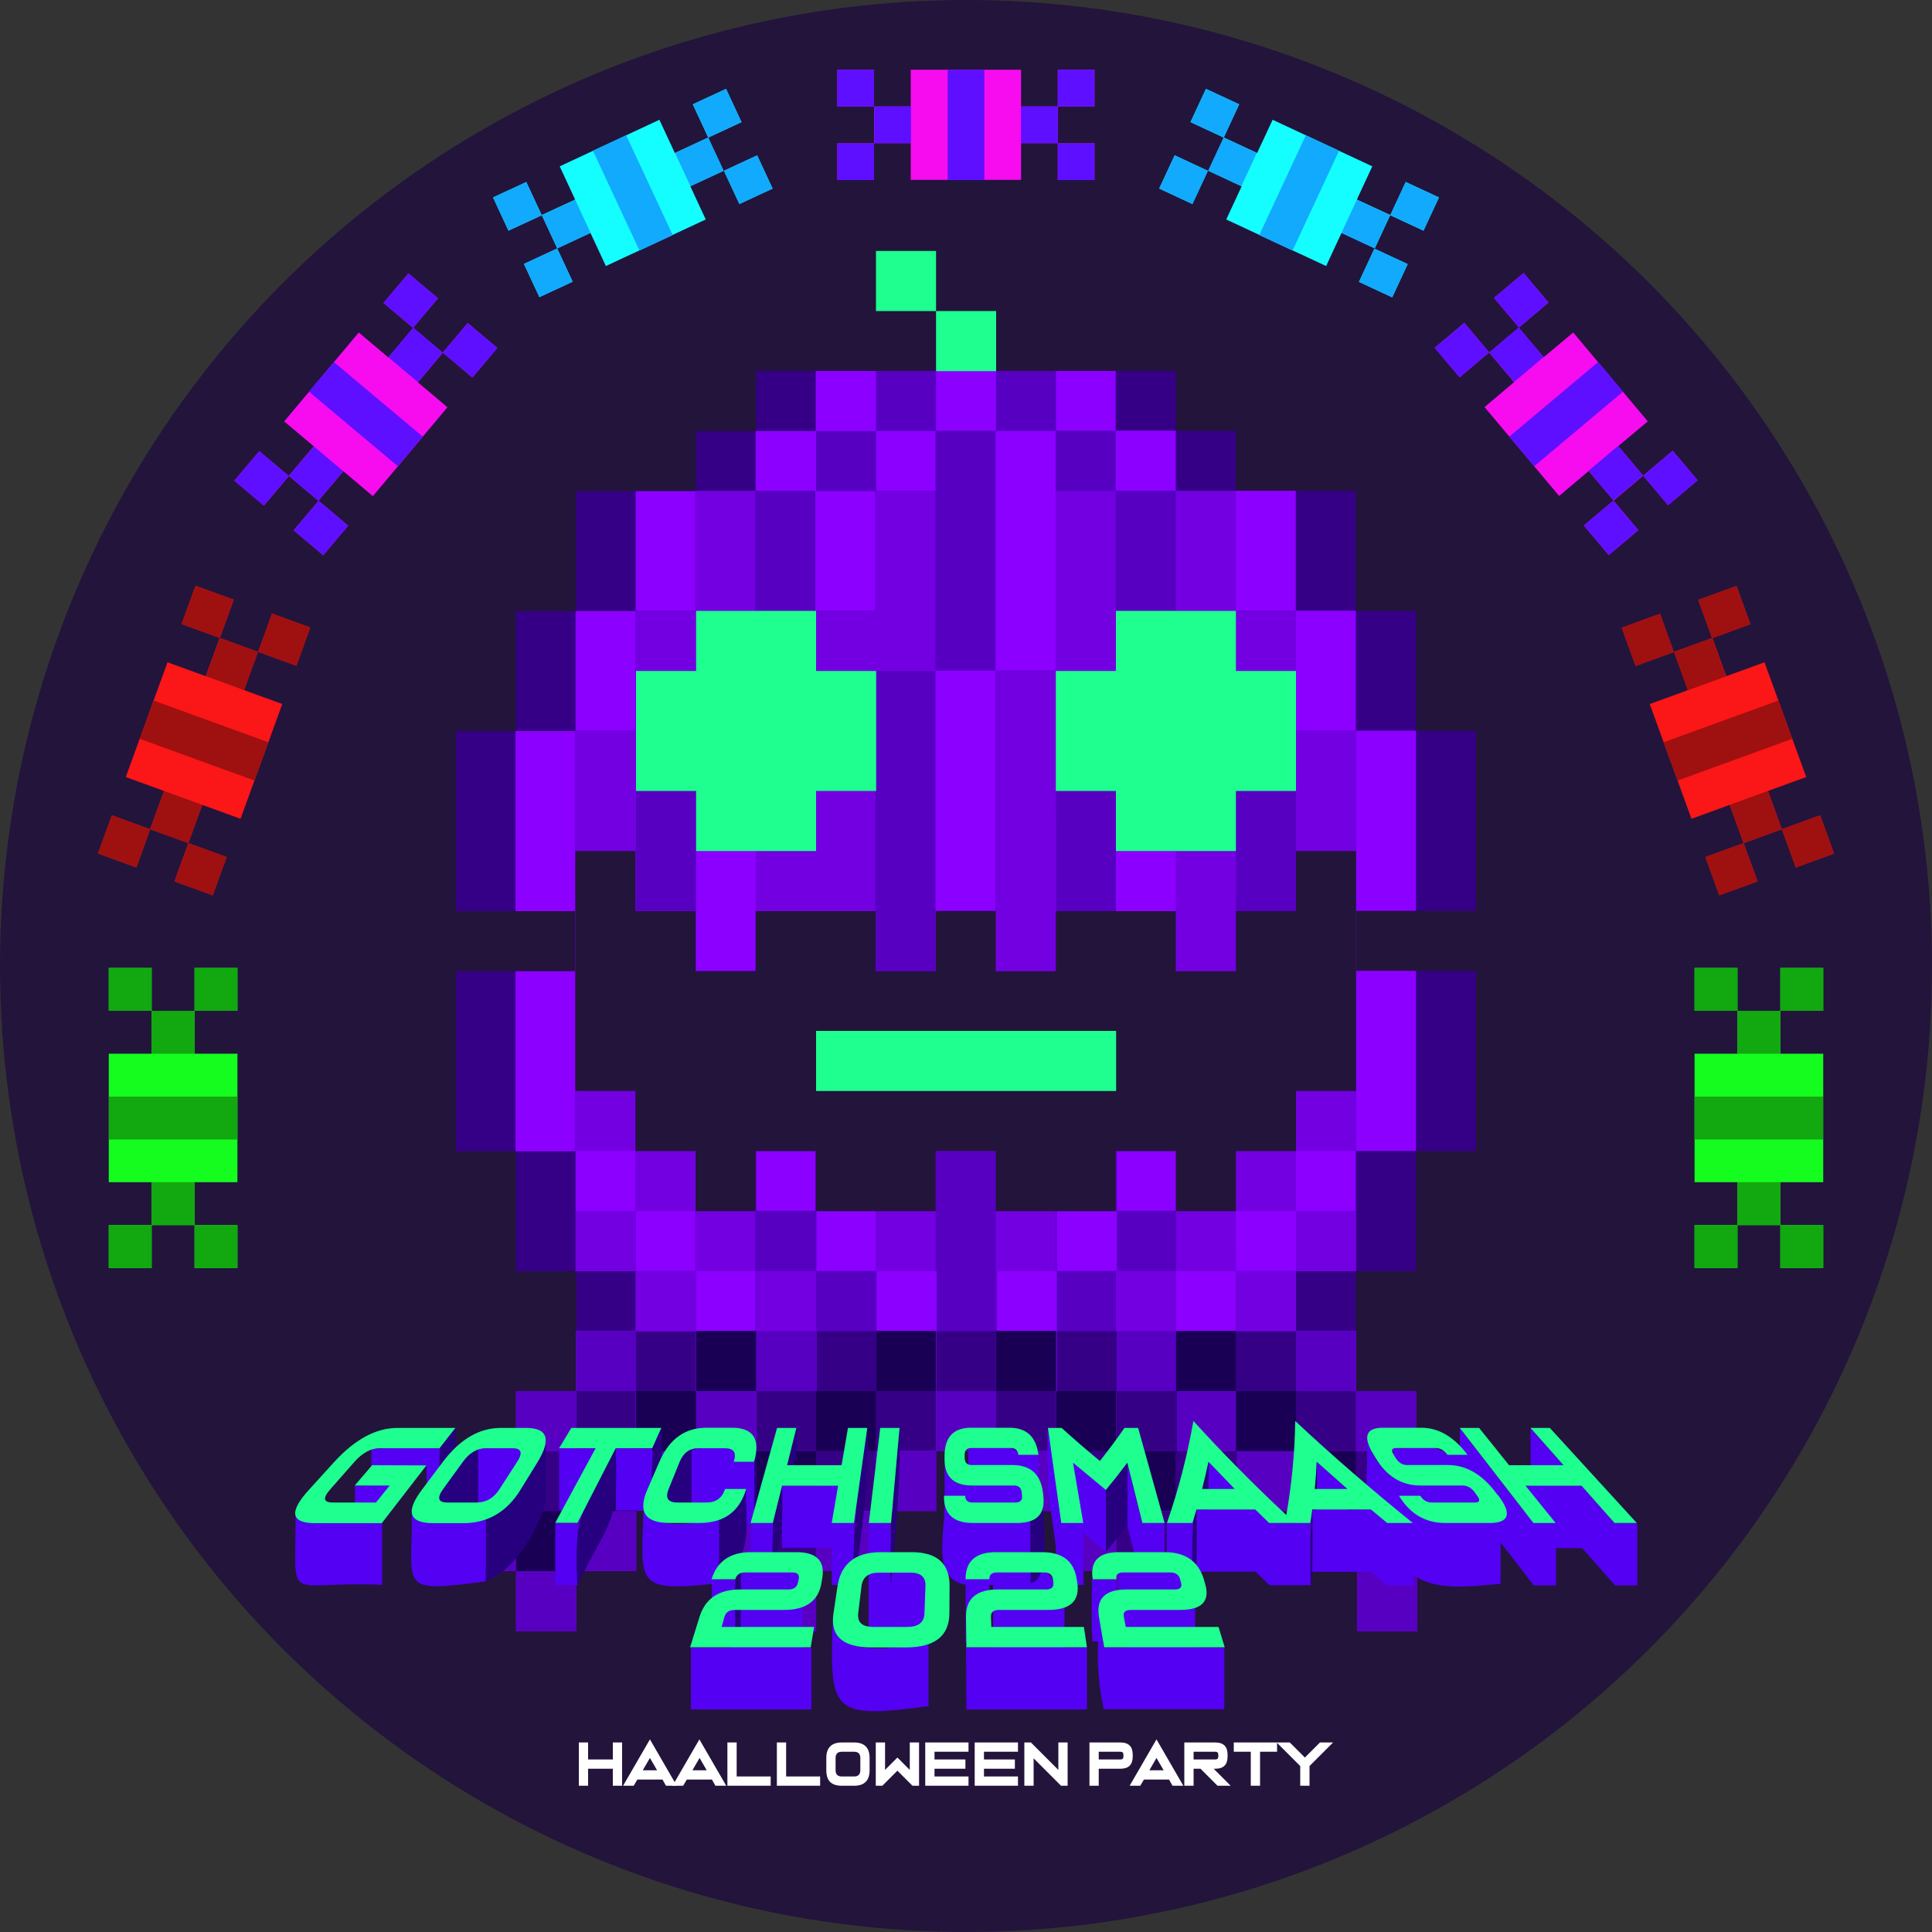 <svg xmlns="http://www.w3.org/2000/svg" xmlns:xlink="http://www.w3.org/1999/xlink" viewBox="0 0 1000 1000"><rect x="0" y="0" width="1000" height="1000" fill="#333333" stroke="none"/><circle cx="500" cy="500" r="500" fill="#23143c"/><path d="M391.3 192v31.1h-31.1v31.1h-62.1v62.1H267v62.1h-31v93.2h62.1v31.1H236v93.2h31.1V658h31.1v62.1h-31.1V751H236v62.1h31.1v31.1h31.1v-31.1h31.1V782h31.1v31.1h31.1v31.1h31.1v-31.1h31.1V782h31.1v-31h31.1v31.1H547v31.1h31.1v31.1h31.1v-31.1h31.1v-31.1h31.1v31.1h31.1v31.1h31.1v-31.1H764v-62.1h-31.1V720h-31.1v-62.1h31.1v-62.1H764v-93.2h-62.1v-31.1H764v-93.2h-31.1v-62.1h-31.1v-62.1h-62.1V223h-31.1v-31H391.3z" fill="#350085"/><g fill="#8c00ff"><use xlink:href="#B"/><use xlink:href="#C"/><use xlink:href="#D"/><path d="M391.3,813.1h31.1v31.1h-31.1V813.1z"/><use xlink:href="#D" x="62.1"/><use xlink:href="#D" x="186.3"/><path d="M577.6,813.1h31.1v31.1h-31.1V813.1z"/><use xlink:href="#D" x="248.4"/><use xlink:href="#B" x="372.7"/><path d="M701.9,720H733v31.1h-31.1V720z"/><path d="M732.9 751v31.1h-31.1V751h-31.1v-31h-31.1v-31.1h31.1v-31.1h31.1v-62.1h31.1v-93.2h-31.1v-31.1h31.1v-93.2h-31.1v-62.1h-31.1V254h-62.1v-31.1h-31.1V192H422.2v31.1h-31.1v31.1H329v62.1h-31.1v62.1h-31.1v93.2h31.1v31.1h-31.1v93.2h31.1V658H329v31.1h31.1V720H329v31h-31.1v31.1h-31.1V751H236v62.1h31.1v31.1h31.1v-31.1h31.1V782h31.1v-31h31.1v-31h31.1v-31.1h31.1V720h31.1v-31.1h31.1V720H547v-31.1h31.1V720h31.1v31h31.1v31.1h31.1v31.1h31.1v31.1h31.1v-31.1H764v-62.1l-31.1-.1h0z"/><use xlink:href="#E"/><use xlink:href="#E" x="-186.3"/><use xlink:href="#C" x="155.3"/><use xlink:href="#E" x="-124.2"/><use xlink:href="#C" x="279.5"/><use xlink:href="#E" x="-62.1"/><use xlink:href="#C" x="217.4"/></g><g fill="#5700c2"><path d="M422.4,223.1h31.1v31.1h-31.1V223.1z"/><path d="M453.4 192h31.1v31.1h-31.1V192zm62.1 0h31.1v31.1h-31.1V192zm155.3 434.8h31.1v31.1h-31.1v-31.1zm-372.7 0h31.1v31.1h-31.1v-31.1z"/><use xlink:href="#F"/><use xlink:href="#B"/><use xlink:href="#C"/><use xlink:href="#D"/><path d="M391.3,813.1h31.1v31.1h-31.1V813.1z"/><use xlink:href="#D" x="62.1"/><use xlink:href="#D" x="186.3"/><path d="M577.6,813.1h31.1v31.1h-31.1V813.1z"/><use xlink:href="#D" x="248.4"/><use xlink:href="#F" x="310.5"/><use xlink:href="#B" x="372.7"/><path d="M701.9,720H733v31.1h-31.1V720z"/><path d="M732.9 751v31.1h-31.1V751h-31.1v-31h-31.1v-31.1h-31.1v-31.1h31.1v-31.1h31.1v-31.1h31.1V378.2h-31.1v-62.1h-31.1V254h-62.1v-31.1h-31.1v124.2h-31.1v124.2h-31.1V347.1h31.1V222.9h-31.1V254h-31.1v62.1H422V254h-62.1v62.1h-31.1v62.1h-31.1v217.4h31.1v31.1h31.1v31.1H391v31.1h-31.1V720h-31.1v31h-31.1v31.1h-31.1V751H236v62.1h31.1v31.1h31.1v-31.1h31.1V782h31.1v-31h31.1v-31h31.1v-31.1h31.1v-31.1h-31.1v-31.1h-31.1v-31.1h31.1v31.1h31.1v31.1h31.1v31.1h31.1v-31.1H547v-31.1h31.1v-31.1h31.1v31.1h-31.1v31.1H547v31.1h31.1V720h31.1v31h31.1v31.1h31.1v31.1h31.1v31.1h31.1v-31.1H764v-62.1l-31.1-.1h0zM360.3 471.5v-31.1h31.1v62.1h-31.1v-31zm217.3-31h31.1v31.1h-31.1v-31.1z"/><use xlink:href="#E"/><use xlink:href="#B" x="155.3"/><use xlink:href="#B" x="217.4"/><use xlink:href="#E" x="-186.3"/><use xlink:href="#C" x="155.3"/><use xlink:href="#E" x="-124.2"/><use xlink:href="#C" x="279.5"/><use xlink:href="#E" x="-62.1"/><use xlink:href="#C" x="217.4"/></g><g fill="#7300e1"><path d="M639.7 626.8h31.1v-31.1h31.1V378.3h-31.1v-62.1h-31.1v-62.1h-31.1v62.1h-31.1v-62.1h-31.1v93.2h-31.1v124.2h-31.1v31.1h-31.1V347.3h31.1v-93.2h-31.1v62.1H391v-62.1h-31.1v62.1h-31.1v62.1h-31.1v217.4h31.1v31.1h31.1v31.1H391v-62.1h31.1v31.1h31.1V658h31.1v-62.1h31.1V658h31.1v-31.1h31.1v-31.1h31.1v62.1h31.1l-.1-31.1h0zm31.1-186.3v31.1h-31.1v-62.1h31.1v31zm-124.2-31.1h31.1v31.1h31.1v31.1h-62.1l-.1-62.2h0zm-217.4 31.1v-31.1h31.1v31.1h31.1v62.1h-31.1v-31.1h-31.1v-31z"/><use xlink:href="#F" x="248.4"/><path d="M670.8 626.8h31.1v31.1h-31.1v-31.1zm-372.7 0h31.1v31.1h-31.1v-31.1z"/><use xlink:href="#F"/><use xlink:href="#F" x="310.5"/><use xlink:href="#E"/><use xlink:href="#B" x="155.3"/><use xlink:href="#B" x="217.4"/><use xlink:href="#B" x="62.2"/><use xlink:href="#C" x="62.1"/><use xlink:href="#E" x="-186.3"/><use xlink:href="#E" x="-279.5"/><use xlink:href="#D" x="-93.2"/><use xlink:href="#C" x="372.6"/><use xlink:href="#E" x="93.2"/><path d="M701.9,782.1H733v31.1h-31.1V782.1z"/><use xlink:href="#B" x="310.6"/><use xlink:href="#C" x="155.3"/><use xlink:href="#C" x="279.5"/><use xlink:href="#F" x="62.1"/></g><g fill="#190055"><use xlink:href="#E"/><use xlink:href="#B" x="155.3"/><use xlink:href="#B" x="217.4"/><use xlink:href="#B" x="62.2"/><use xlink:href="#C" x="62.1"/><use xlink:href="#E" x="-186.3"/><use xlink:href="#E" x="-279.5"/><use xlink:href="#D" x="-93.2"/><use xlink:href="#C" x="372.6"/><use xlink:href="#E" x="93.2"/><path d="M701.9,782.1H733v31.1h-31.1V782.1z"/><use xlink:href="#B" x="310.6"/><use xlink:href="#C" x="155.3"/><use xlink:href="#C" x="279.5"/></g><path d="M670.8 440.5v31.1h-31.1v31.1h-31.1v-31.1h-62.1v31.1h-31.1v-31.1h-31.1v31.1h-31.1v-31.1h-62.1v31.1H360v-31.1h-31.1v-31.1h-31.1v124.2h31.1v31.1H360v31.1h31.1v-31.1h31.1v31.1h62.1v-31.1h31.1v31.1h62.1v-31.1h31.1v31.1h31.1v-31.1h31.1v-31.1h31.1V440.5h-31.1 0z" fill="#23143c"/><g fill="#1eff90"><path d="M484.5,161h31.1v31.1h-31.1V161z"/><path d="M453.4 129.9h31.1V161h-31.1v-31.1zm186.3 217.4v-31.1h-62.1v31.1h-31.1v62.1h31.1v31.1h62.1v-31.1h31.1v-62.1h-31.1zm-217.3 93.2v-31.1h31.1v-62.1h-31.1v-31.1h-62.1v31.1h-31.1v62.1h31.1v31.1h62.1zm0 124.2h155.3v-31.1H422.4v31.1h0z"/></g><g fill="#15fd1e"><path d="M899.3,523.2v22.2h-22.2v66.5h22.2v22.2h22.2v-22.2h22.2v-66.5h-22.2v-22.2H899.3z"/><use xlink:href="#G"/><use xlink:href="#G" x="-44.4"/><path d="M921.5 501h22.2v22.2h-22.2V501zm-44.4 0h22.2v22.2h-22.2V501z"/></g><g fill="#11a810"><path d="M899.3 611.9h22.2v22.2h-22.2v-22.2zm0-88.7h22.2v22.2h-22.2v-22.2z"/><use xlink:href="#G"/><use xlink:href="#G" x="-44.4"/><path d="M921.5 501h22.2v22.2h-22.2V501zm-44.4 0h22.2v22.2h-22.2V501zm0 66.6v22.2h66.5v-22.2h-66.5z"/></g><g fill="#fb1617"><use xlink:href="#H"/><use xlink:href="#H" x="39.6" y="-14.4"/><use xlink:href="#H" x="43.3" y="118.7"/><use xlink:href="#H" x="82.9" y="104.3"/><path d="M934.9 402.2l-21.6-59.4-19.8 7.2-7.2-19.8-19.8 7.2 7.2 19.8-19.8 7.2 21.6 59.4 19.8-7.2 7.2 19.8 19.8-7.2-7.2-19.8 19.8-7.2z"/></g><g fill="#9f1010"><use xlink:href="#H" x="27" y="12.6"/><use xlink:href="#H" x="55.9" y="91.7"/><use xlink:href="#H"/><use xlink:href="#H" x="39.6" y="-14.4"/><use xlink:href="#H" x="43.3" y="118.7"/><use xlink:href="#H" x="82.9" y="104.3"/><path d="M927.7 382.4l-7.2-19.8-59.4 21.6 7.2 19.8 59.4-21.6z"/></g><g fill="#f60cef"><use xlink:href="#I"/><use xlink:href="#I" x="30.7" y="-25.8"/><use xlink:href="#I" x="77.2" y="92"/><use xlink:href="#I" x="107.9" y="66.2"/><path d="M852.9 218.1l-38.6-46-15.3 12.8-12.9-15.3-15.3 12.9 12.9 15.3-15.3 12.9 38.6 46 15.3-12.9 12.9 15.3 15.3-12.9-12.9-15.3 15.3-12.8z"/></g><g fill="#5e0fff"><use xlink:href="#I" x="28.2" y="2.4"/><use xlink:href="#I" x="79.6" y="63.7"/><use xlink:href="#I"/><use xlink:href="#I" x="30.7" y="-25.8"/><use xlink:href="#I" x="77.2" y="92"/><use xlink:href="#I" x="107.9" y="66.2"/><path d="M840.1 202.7l-12.9-15.3-46 38.6 12.9 15.3 46-38.6h0z"/></g><g fill="#14feff"><path d="M702.3 103.3l8-17.2L658.7 62l-8 17.2-17.2-8-8 17.2 17.2 8-8 17.2 51.7 24.1 8-17.2 17.2 8 8-17.2-17.3-8h0z"/><use xlink:href="#J"/><use xlink:href="#J" x="16.2" y="-34.4"/><use xlink:href="#J" x="103.4" y="48.3"/><use xlink:href="#J" x="119.6" y="13.8"/></g><g fill="#11aafd"><use xlink:href="#J" x="25.3" y="-9.2"/><use xlink:href="#J" x="94.3" y="23"/><use xlink:href="#J"/><use xlink:href="#J" x="16.2" y="-34.4"/><use xlink:href="#J" x="103.4" y="48.3"/><use xlink:href="#J" x="119.6" y="13.8"/><path d="M651.8 121.7l17.2 8L693.1 78l-17.2-8-24.1 51.7z"/></g><g fill="#15fd1e"><path d="M100.7 523.2v22.2h22.2v66.5h-22.2v22.2H78.5v-22.2H56.3v-66.5h22.2v-22.2h22.2z"/><path d="M56.3,634.1h22.2v22.2H56.3V634.1z"/><use xlink:href="#G" x="-820.8"/><path d="M56.3 501h22.2v22.2H56.3V501zm44.4 0h22.2v22.2h-22.2V501z"/></g><g fill="#11a810"><path d="M78.5 611.9h22.2v22.2H78.5v-22.2zm0-88.7h22.2v22.2H78.5v-22.2z"/><path d="M56.3,634.1h22.2v22.2H56.3V634.1z"/><use xlink:href="#G" x="-820.8"/><path d="M56.3 501h22.2v22.2H56.3V501zm44.4 0h22.2v22.2h-22.2V501zm22.2 66.6v22.2H56.4v-22.2h66.5z"/></g><g fill="#fb1617"><use xlink:href="#K"/><path d="M94 323l7.2-19.8 19.8 7.2-7.2 19.8L94 323z"/><use xlink:href="#K" x="-43.3" y="118.8"/><path d="M50.7 441.8l7.2-19.8 19.8 7.2-7.1 19.8-19.9-7.2z"/><path d="M65.1 402.2l21.6-59.4 19.8 7.2 7.2-19.8 19.8 7.2-7.2 19.8 19.8 7.2-21.6 59.4-19.8-7.2-7.2 19.8-19.8-7.2 7.2-19.8-19.8-7.2z"/></g><g fill="#9f1010"><use xlink:href="#K" x="-27" y="12.6"/><use xlink:href="#K" x="-55.9" y="91.8"/><use xlink:href="#K"/><path d="M94 323l7.2-19.8 19.8 7.2-7.2 19.8L94 323z"/><use xlink:href="#K" x="-43.3" y="118.8"/><path d="M50.7 441.8l7.2-19.8 19.8 7.2-7.1 19.8-19.9-7.2zm21.6-59.4l7.2-19.8 59.4 21.6-7.2 19.8-59.4-21.6z"/></g><g fill="#f60cef"><use xlink:href="#L"/><use xlink:href="#L" x="-30.7" y="-25.7"/><use xlink:href="#L" x="-77.2" y="92"/><use xlink:href="#L" x="-107.9" y="66.3"/><path d="M147.1 218.1l38.6-46L201 185l12.9-15.3 15.3 12.9-12.9 15.3 15.3 12.9-38.6 46-15.3-12.9-12.9 15.3-15.3-12.9 12.9-15.3-15.3-12.9h0z"/></g><g fill="#5e0fff"><use xlink:href="#L" x="-28.2" y="2.4"/><use xlink:href="#L" x="-79.7" y="63.8"/><use xlink:href="#L"/><use xlink:href="#L" x="-30.7" y="-25.7"/><use xlink:href="#L" x="-77.2" y="92"/><use xlink:href="#L" x="-107.9" y="66.3"/><path d="M159.9 202.7l12.9-15.3 46 38.6-12.9 15.3-46-38.6h0z"/></g><g fill="#14feff"><path d="M297.7 103.3l-8-17.2L341.3 62l8 17.2 17.2-8 8 17.2-17.2 8 8 17.2-51.7 24.1-8-17.2-17.2 8-8-17.2 17.3-8h0z"/><use xlink:href="#M"/><use xlink:href="#M" x="-16.1" y="-34.4"/><use xlink:href="#M" x="-103.5" y="48.2"/><use xlink:href="#M" x="-119.5" y="13.8"/></g><g fill="#11aafd"><use xlink:href="#M" x="-25.3" y="-9.2"/><use xlink:href="#M" x="-94.2" y="23"/><use xlink:href="#M"/><use xlink:href="#M" x="-16.1" y="-34.4"/><use xlink:href="#M" x="-103.5" y="48.2"/><use xlink:href="#M" x="-119.5" y="13.8"/><path d="M348.2 121.7l-17.2 8L306.9 78l17.2-8c0 0 20.1 43.2 24.1 51.7z"/></g><g fill="#f60cef"><path d="M528.5 55.1v-19h-57.1v19h-19v19h19v19h57.1v-19h19v-19h-19zm19 19.1h19v19h-19v-19z"/><path d="M547.5 36.1h19v19h-19v-19zM433.4 74.2h19v19h-19v-19zm0-38.1h19v19h-19v-19z"/></g><g fill="#5e0fff"><path d="M528.5 55.1h19v19h-19v-19zm-76 0h19v19h-19v-19zm95 19.1h19v19h-19v-19z"/><path d="M547.5 36.1h19v19h-19v-19zM433.4 74.2h19v19h-19v-19zm0-38.1h19v19h-19v-19zm57.1 57.1h19V36.1h-19v57.1z"/></g><g fill="#fff"><path d="M304.4 915.5v8.8h-4.8v-22.4h4.8v8.8h12.8v-8.8h4.8v22.4h-4.8v-8.8h-12.8zm32-15.2l13.9 24h-5.6l-1.8-3.2h-13l-1.9 3.2h-5.5l13.9-24zm3.7 16l-3.7-6.4-3.7 6.4h7.4 0z"/><path d="M362 900.3l13.9 24h-5.6l-1.8-3.2h-13l-1.9 3.2h-5.5l13.9-24zm3.8 16l-3.7-6.4-3.7 6.4h7.4 0zm15.5 3.2h17.6v4.8h-22.4v-22.4h4.8v17.6h0zm25.6 0h17.6v4.8h-22.4v-22.4h4.8v17.6h0zm20.8-3.2v-6.4c0-5.3 2.7-8 8-8h6.4c5.3 0 8 2.7 8 8v6.4c0 5.3-2.7 8-8 8h-6.4c-5.4 0-8-2.6-8-8zm4.8-6.4v6.4c0 2.1 1.1 3.2 3.2 3.2h6.4c2.1 0 3.2-1.1 3.2-3.2v-6.4c0-2.1-1.1-3.2-3.2-3.2h-6.4c-2.1 0-3.2 1.1-3.2 3.2zm38.4 6.2v-14.2h4.8v22.4h-3.4l-7.8-7.8-7.8 7.8h-3.4v-22.4h4.8v14.2l6.4-6.4 6.4 6.4zm30.4-14.2v4.8h-17.6v4h16v4.8h-16v4h17.6v4.8h-22.4v-22.4h22.4 0zm25.6 0v4.8h-17.6v4h16v4.8h-16v4h17.6v4.8h-22.4v-22.4h22.4 0zm20.9 14.2v-14.2h4.8v22.4h-3.4L535 910.1v14.2h-4.8v-22.4h3.4l14.2 14.2h0zm32.1-14.2c4.3 0 6.4 2.1 6.4 6.4v.8c0 4.3-2.1 6.4-6.4 6.4h-11.2v8.8h-4.8v-22.4h16zm1.6 6.4c0-1.1-.5-1.6-1.6-1.6h-11.2v4h11.2c1.1 0 1.6-.5 1.6-1.6v-.8h0zm17.1-8l13.9 24h-5.6l-1.8-3.2h-13l-1.9 3.2h-5.5l13.9-24h0zm3.7 16l-3.7-6.4-3.7 6.4h7.4zm26.7-14.4c4.3 0 6.4 2.1 6.4 6.4v.8c0 4.3-2.1 6.4-6.4 6.4h-.8l8.8 8.8h-6.8l-8.8-8.8h-3.6v8.8H613v-22.4h16 0zm1.6 6.4c0-1.1-.5-1.6-1.6-1.6h-11.2v4H629c1.1 0 1.6-.5 1.6-1.6v-.8h0zm21.6-1.6v17.6h-4.8v-17.6h-8.8v-4.8H661v4.8h-8.8 0z"/><path d="M673,914.1l-12.2-12.2h6.8l7.8,7.8l7.8-7.8h6.8l-12.2,12.2v10.2H673V914.1z"/></g><g fill="#5400f2"><path d="M289.4 749.7h18.9v32.1h-18.9zM265.4 749.6c-3.2.2-15-.6-17.9.7v32.1c2.7-1.3 14.8-.5 17.9-.7 2.8 0 4.1.9 4.1 2.6v-32.1c0-1.7-1.4-2.6-4.1-2.6zm-41 38.7h0c-.7 0-1.3 0-1.9-.1l4.9-6.5.2-32.1c-3.1.3-33.3-.7-35.4.8v18.5h-8.5v19.3c-5.9-1.1-30.8 3.5-30.7-5.2.1 49.5-6.6 35 44.8 37.3v-32.1l23-29.8v29.7c-5.1-.6-7.7-2.5-7.7-5.9.6 39.8-8.2 42.5 38.4 36.3v-32.1c-8.4 3-18.2 1.6-27.1 1.9zm318-17.1l6.9 49.2h11.5v-26.8l11.7 9.6v-32.1l-17-14.1v31.2h-6.2l-6.9-49.2c-.7 10.1.2 21.9 0 32.2z"/><path d="M542.4 771.2h0 0zm-255 17.1h11.5v32.1h-11.5zM415.5 831.9c-.6.1-1.3.4-1.9.5-.9-13.8 5.7-20.8-13.5-18.5v-25.7h-9.7v-31.6h-9.9c2.2-11.3-15.9-6.5-22.5-6.4v32.1c6.8-.2 15.6-2.3 21.9 1.2v5.2h8.7V814c-1.7 0-3.5-.2-5.2.3v19h-2.8v-15.8h-8.4v-30.8c-10.9.8-31.7 6.5-38.9-4.9h4.3v-32.1h-18.9v32.1H333c-.8 36.8-5 42.3 35.4 38.1v29.8h9.8v3h-20.6v32.1H420v-32.1h-4.5v-20.8zm63.5-11.3h0c.3-9.2-11.8-6.1-17.9-6.6v-25.7h-11.5v58.5c8 .7 25.1-5.1 29.3 4.7-14 .2-46.2 8.1-47.9-12.8-1.7 48-.2 51 49.6 44.4V851c-.5.2-1.1.3-1.6.5v-30.9zm139.6 11.6c-1.9.7-4.3 1-7.2 1.1v-12.9h5.8v-32.1H604V814h-1.3v-25.7h-11.5l-7.8-31.2v32.1l6.2 24.8c-3.4.2-7.1-.4-10.4.3v32.1c1.2-.4 2.6-.2 3.9-.3v6.5h-11.8c-.2-1-.3-2-.5-3h6.9v-32.1h-12.3c-.2-1.2-.3-2.3-.3-3.4.2 11.3-.5 24.2.3 35.5h3c-.6 11.3.4 24.1 2.9 35.1h62.4v-32.1h-15.1v-20.4zm46.5-43.9H657l-7.2-7h-10.6v-10.5c-4.7-4.7-9.2-9.4-13.6-14.1v24.7h-6.1v32.1h30.4l7.2 7h21.4v-32.1l-13.4-.1h0zm170.6 0h0L818.6 769h-9.3v-10.5l-17.1-19.3v29.9h-2.6v14l-34-43.9v14h-6.5c-6.9-7.4-18.7-2.5-27.8-3.3V765c-6.5-4.7-12.4-12.6-13.7-20.6.8 11.9-1.9 25.5 1.3 37h-11.4v-10.5l-15.9-14.1v24.7h-2.2v32.1h30.4l8.4 7h13.3v-5.5c12.4 9 30.8 5.7 45.2 4.7v-21.4l17.2 22.2h11.5v-19.3h13.5l17.1 19.3h11.5v-32.1c-4.2-.2-8-.2-11.8-.2zm-70.3-.1v-4.3l3.3 4.3h-3.3zM551 832.1c-1.7.5-3.5.9-5.8 1.1-.4-10.4 3.9-22.5-11.8-19.2v-26.7c-1.3.5-2.8.7-4.4.9v-2.9h8.5v-32.1h-10.4c-2-7.5-19.2-2.5-25.9-3.3v19c-8.2-.6-12.3-5-12.3-13.3v23.1c-.2-1.3-.1-2.8-.4-3.8 2.3 13.9-8.3 42.3 11.3 45.3v29.5h.2l.2 35.1h62.4v-32.1H551v-20.6zm-36.2 20.5h-14.7v-3h12v-29.2h1.9v26c.2-.1.5-.1.8-.2v6.4z"/><path d="M618.6 832.2h0 0 0zM442 820.4h0v-32.1h-8.2V769h-29v32.1h25.7v19.3z"/></g><g fill="#26007f"><path d="M241 755c-1.9 2.2-3.5 4.7-5.2 7.1v-23l-8.2 10.5-.2 34.7s11.2 2.9 20.1-1.8v-32.1c-2.6.8-4.6 2.4-6.5 4.6h0zm28.6 15.7c-4.3 7.1-10.4 12.9-18.1 15.6v32.1c15.4-5.9 26.7-26.3 31-40.8v-32.1c-.4 7.6-9 17.9-12.9 25.2zm72.7-31.6c-6.7 7.2-4.7 33.8-4.8 42.7 6.7-7.2 4.7-33.9 4.8-42.7zm49.3 10.2c-1.4 4.6-1.3 34.1-1.2 39.5 2.2-5 .9-33.9 1.2-39.5zm-37.5 3.6c-11.1 15.4-8.8 14.8-8.8 32.1 0 0 4.7 1.5 12.6-2.7v-32.1c-1.5.5-2.8 1.4-3.8 2.7h0zm53.4 14c5.1-12.6 5.3-14.3 4.8-27.9-5.1 12.6-5.4 14.4-4.8 27.9zm-108.7 53.5c16.7-34.3 21.7-30.7 19.8-70.8-16.7 34.3-21.7 30.7-19.8 70.8zm87.4-49.7c-1.8 5.9-4.5 10.3-9.2 13.6-1.5 1-3.1 1.8-4.8 2.4v27.5c19.1-4.9 13.2-29.5 14-43.5zm62.7-31.6c-3.9 25.3-8.3 55.4-6.9 81.3 3.9-25.4 8.4-55.4 6.9-81.3zM400 810.8c5.1-12.6 5.3-28.3 4.8-41.9-5.1 12.6-5.3 28.4-4.8 41.9zm61.1 9.6c2.5-25.4 5.4-55.6 4.4-81.3-2.4 25.3-5.3 55.6-4.4 81.3zm38.2-35.4v.3-.3zm40.6-5.1c.2-.9.3-1.9.3-3-.2.8-.3 1.8-.3 3z"/><path d="M539.9 779.9c-.5 2.6-1.7 4.6-3.9 6.1-.8.5-1.6.9-2.6 1.3v32.1c10.8-2.3 6.2-28.5 6.5-39.5h0zm32.5 23.4c3.9-4.7 7.6-9.4 11.1-14.1v-32.1c-3.5 4.7-7.2 9.4-11.1 14.1v32.1zm49.8-24.9c4.2-9.5 3.3-11.5 3.3-21.9-4 9.6-3.5 11.6-3.3 21.9zm-2.9 2.8c-3.2 4.5-1.9 33.7-2.1 39.2 3.3-4.5 1.9-33.7 2.1-39.2zm60 0c-1.5 4.5-.9 33.9-1 39.2 1.6-4.5.9-33.9 1-39.2zm-298.7 68.4c.4-1.5 1.3-2.6 2.8-3.2v-32.1c-.7.2-1.3.6-1.8 1.2-1.8-1-.7 33.6-1 34.1zm45.4-33.2c.1-.8.2-1.5.1-2.2-.1.6-.1 1.4-.1 2.2zm131.5 8.5c.2-.8.3-1.7.3-2.7-.2.7-.2 1.6-.3 2.7z"/></g><path d="M272.4 739.1h-13.3c-11 0-21 5.8-29.9 17.6l-10.6 14.1c-8.9 11.7-7 17.6 5.8 17.6h15.3c12.8 0 22.8-5.9 29.9-17.6l8.7-14.1c7.1-11.8 5.1-17.6-5.9-17.6h0zm-4.7 17.5l-9.1 14.1c-3 4.7-7 7-12 7h-14.9c-5 0-5.7-2.3-2.3-7l10.2-14.1c3.4-4.7 7.4-7 12-7h13.7c4.6 0 5.4 2.4 2.4 7zm-75.1 1.8l-9 10.5h18.1l-7.1 8.8h-22.3c-5 0-5.4-2.3-1.2-7l12.4-14.1c4.2-4.7 8.5-7 13.1-7h30.9l8.2-10.5h-30c-11 0-21.9 5.8-32.7 17.6l-12.8 14.1c-10.8 11.7-9.8 17.6 3 17.6h34.4l23.1-29.9-28.1-.1h0zm149.7-19.3h-46.6l-6.3 10.5h18.9l-20.9 38.6h11.5l19.8-38.6h18.9c1.5-3.5 3.1-7 4.7-10.5zm99.7 49.2l6.9-49.2h-10l-3.3 19.3h-28.2l4.8-19.3h-10l-13.7 49.2H400l4.8-19.3h29l-3.3 19.3H442zm-55.8-17.6h-10.9c-1.5 4.7-4.8 7-9.7 7h-14.9c-5 0-6.5-2.3-4.6-7l5.7-14.1c1.9-4.7 5.2-7 9.7-7h13.7c4.6 0 6.1 2.3 4.6 7h10.5c3.4-11.7-.4-17.6-11.4-17.6h-13.3c-11 0-19.2 5.8-24.3 17.6l-6.1 14.1c-5.2 11.7-1.4 17.6 11.4 17.6h15.3c12.8 0 20.9-5.9 24.3-17.6h0zm79.4-31.6h-10l-5.9 49.2h11.5l4.4-49.2zm60.8 49.2c10.2 0 14.8-4.7 13.6-14.1-.1-.6-.1-1.2-.2-1.8-1.2-9.4-6.4-14.1-15.8-14.1h-21.1c-2.3 0-3.5-1.2-3.6-3.5V753c0-2.3 1.1-3.5 3.4-3.5h20.6c2.3 0 3.5 1.2 3.8 3.5h10.4c-1.2-9.4-6.2-14-15-14h-20c-8.8 0-13.4 4.7-13.6 14v1.8c-.2 9.4 4.5 14.1 14.2 14.1h21.8c2.4 0 3.7 1.2 3.9 3.5.1.6.1 1.2.2 1.8.2 2.3-.9 3.5-3.4 3.5h-22.3c-2.5 0-3.7-1.2-3.7-3.5h-11c-.2 9.4 4.8 14.1 15 14.1h22.8 0zm34.3 0l-5.3-31.2 17 14.1c3.9-4.7 7.6-9.4 11.1-14.1l7.8 31.2h11.5l-13.7-49.2H582c-3.9 5.7-8.2 11.4-12.7 17.1-6.9-5.7-13.5-11.4-19.8-17.1h-7.1l6.9 49.2h11.4 0zm105.1-4.1c-17.3-16.2-33.4-32.5-48.1-48.7-3.1 17.6-7.6 35.2-13.7 52.8h13.2l2.1-7h30.4l7.2 7h8.1 5.1 8.1c.4-2.3.7-4.7 1-7h30.4l8.4 7h13.3c-21.8-17.6-42.1-35.2-60.9-52.8-.2 16.2-1.8 32.5-4.6 48.7zm-43.6-13.5c1.2-4.7 2.3-9.4 3.3-14.1l13.6 14.1h-16.9 0zm59.3-14.1l15.9 14.1h-16.9c.5-4.7.8-9.4 1-14.1zm120.7-17.5h-10l17.1 19.3h-28.2l-15.5-19.3h-10l38.1 49.2h11.5L789.6 769h29l17.1 19.3h11.5l-45-49.2h0zm-28.1 33.3c-7.1-9.4-15.4-14.1-24.7-14.1h-21.1c-2.4 0-4.3-1.2-5.8-3.5-.4-.6-.8-1.2-1.1-1.8-1.5-2.3-1.1-3.5 1.2-3.5h20.6c2.3 0 4.3 1.2 6 3.5h10.4c-7.1-9.4-15.1-14-23.9-14h-20c-8.8 0-10.4 4.7-4.7 14 .4.6.7 1.2 1.1 1.8 5.7 9.4 13.4 14.1 23.2 14.1h21.8c2.4 0 4.5 1.2 6.2 3.5.4.6.8 1.2 1.3 1.8 1.7 2.3 1.3 3.5-1.2 3.5h-22.3c-2.5 0-4.5-1.2-6-3.5h-11c5.7 9.4 13.7 14.1 23.9 14.1h22.9c10.2 0 11.8-4.7 4.7-14.1-.6-.6-1.1-1.2-1.5-1.8h0zm-361.8 31h-23.8c-10.5 0-17.3 4.7-20.2 14h12.3c.6-2.3 2.3-3.5 5-3.5h24.5c2.7 0 3.8 1.2 3.3 3.5-.1.6-.2 1.2-.4 1.8-.5 2.3-2.1 3.5-4.9 3.5h-25c-11.1 0-18 4.7-21 14.1l-4.9 15.8h62.4l1.8-10.5h-47.9l1.5-5.3c.7-2.3 2.4-3.5 5.2-3.5h25.6c11.4 0 17.9-4.7 19.4-14.1l.3-1.8c1.8-9.3-2.7-14-13.2-14h0zm59.6 0H456c-13.2 0-20.7 5.9-22.5 17.6l-2.1 14.1c-1.8 11.7 4.8 17.6 19.7 17.6h17.8c14.9 0 22.4-5.9 22.5-17.6l.1-14.1c.1-11.7-6.5-17.6-19.6-17.6h0zm6.6 31.7c-.2 4.7-3.2 7-9 7h-17.4c-5.8 0-8.4-2.3-7.9-7l1.7-14.1c.6-4.7 3.6-7 9-7h16.3c5.4 0 8 2.3 7.8 7l-.5 14.1zm34.6 7l-.2-5.3c-.1-2.3 1.3-3.5 4.1-3.5h25.6c11.4 0 16.4-4.7 15-14.1l-.3-1.8c-1.4-9.4-7.4-14-18-14h-23.8c-10.5 0-15.8 4.7-15.7 14h12.3c-.1-2.3 1.2-3.5 3.9-3.5h24.5c2.7 0 4.2 1.2 4.5 3.5.1.6.1 1.2.2 1.8.3 2.3-1 3.5-3.7 3.5h-25c-11 0-16.6 4.7-16.5 14.1l.2 15.8h62.4l-1.6-10.5h-47.9zm69.6 0l-1-5.3c-.5-2.3.7-3.5 3.6-3.5h25.6c11.4 0 15.7-4.7 12.7-14.1-.2-.6-.4-1.2-.5-1.8-2.9-9.4-9.7-14-20.2-14h-23.8c-10.5 0-15 4.7-13.5 14h12.3c-.5-2.3.7-3.5 3.4-3.5h24.5c2.7 0 4.4 1.2 5 3.5.2.6.3 1.2.5 1.8.6 2.3-.4 3.5-3.2 3.5h-25c-11 0-15.8 4.7-14.3 14.1l2.7 15.8h62.4l-3.2-10.5h-48z" fill="#1eff90"/><defs ><path id="B" d="M298.1,688.9h31.1V720h-31.1V688.9z"/><path id="C" d="M267.1,720h31.1v31.1h-31.1V720z"/><path id="D" d="M360.3,782.1h31.1v31.1h-31.1V782.1z"/><path id="E" d="M577.6,751h31.1v31.1h-31.1V751z"/><path id="F" d="M329.2,657.9h31.1V689h-31.1V657.9z"/><path id="G" d="M921.5,634.1h22.2v22.2h-22.2V634.1z"/><path id="H" d="M839.4 324.9l19.8-7.2 7.2 19.8-19.8 7.2-7.2-19.8z"/><path id="I" d="M742.6 180l15.3-12.9 12.9 15.3-15.3 12.9-12.9-15.3z"/><path id="J" d="M600 97.6l8-17.2 17.2 8-8 17.2-17.2-8z"/><path id="K" d="M133.6 337.4l7.2-19.8 19.8 7.2-7.2 19.8-19.8-7.2z"/><path id="L" d="M229.2 182.5l12.9-15.3 15.3 12.9-12.9 15.3-15.3-12.9z"/><path id="M" d="M374.7 88.4l17.2-8 8 17.2-17.2 8-8-17.2z"/></defs></svg>